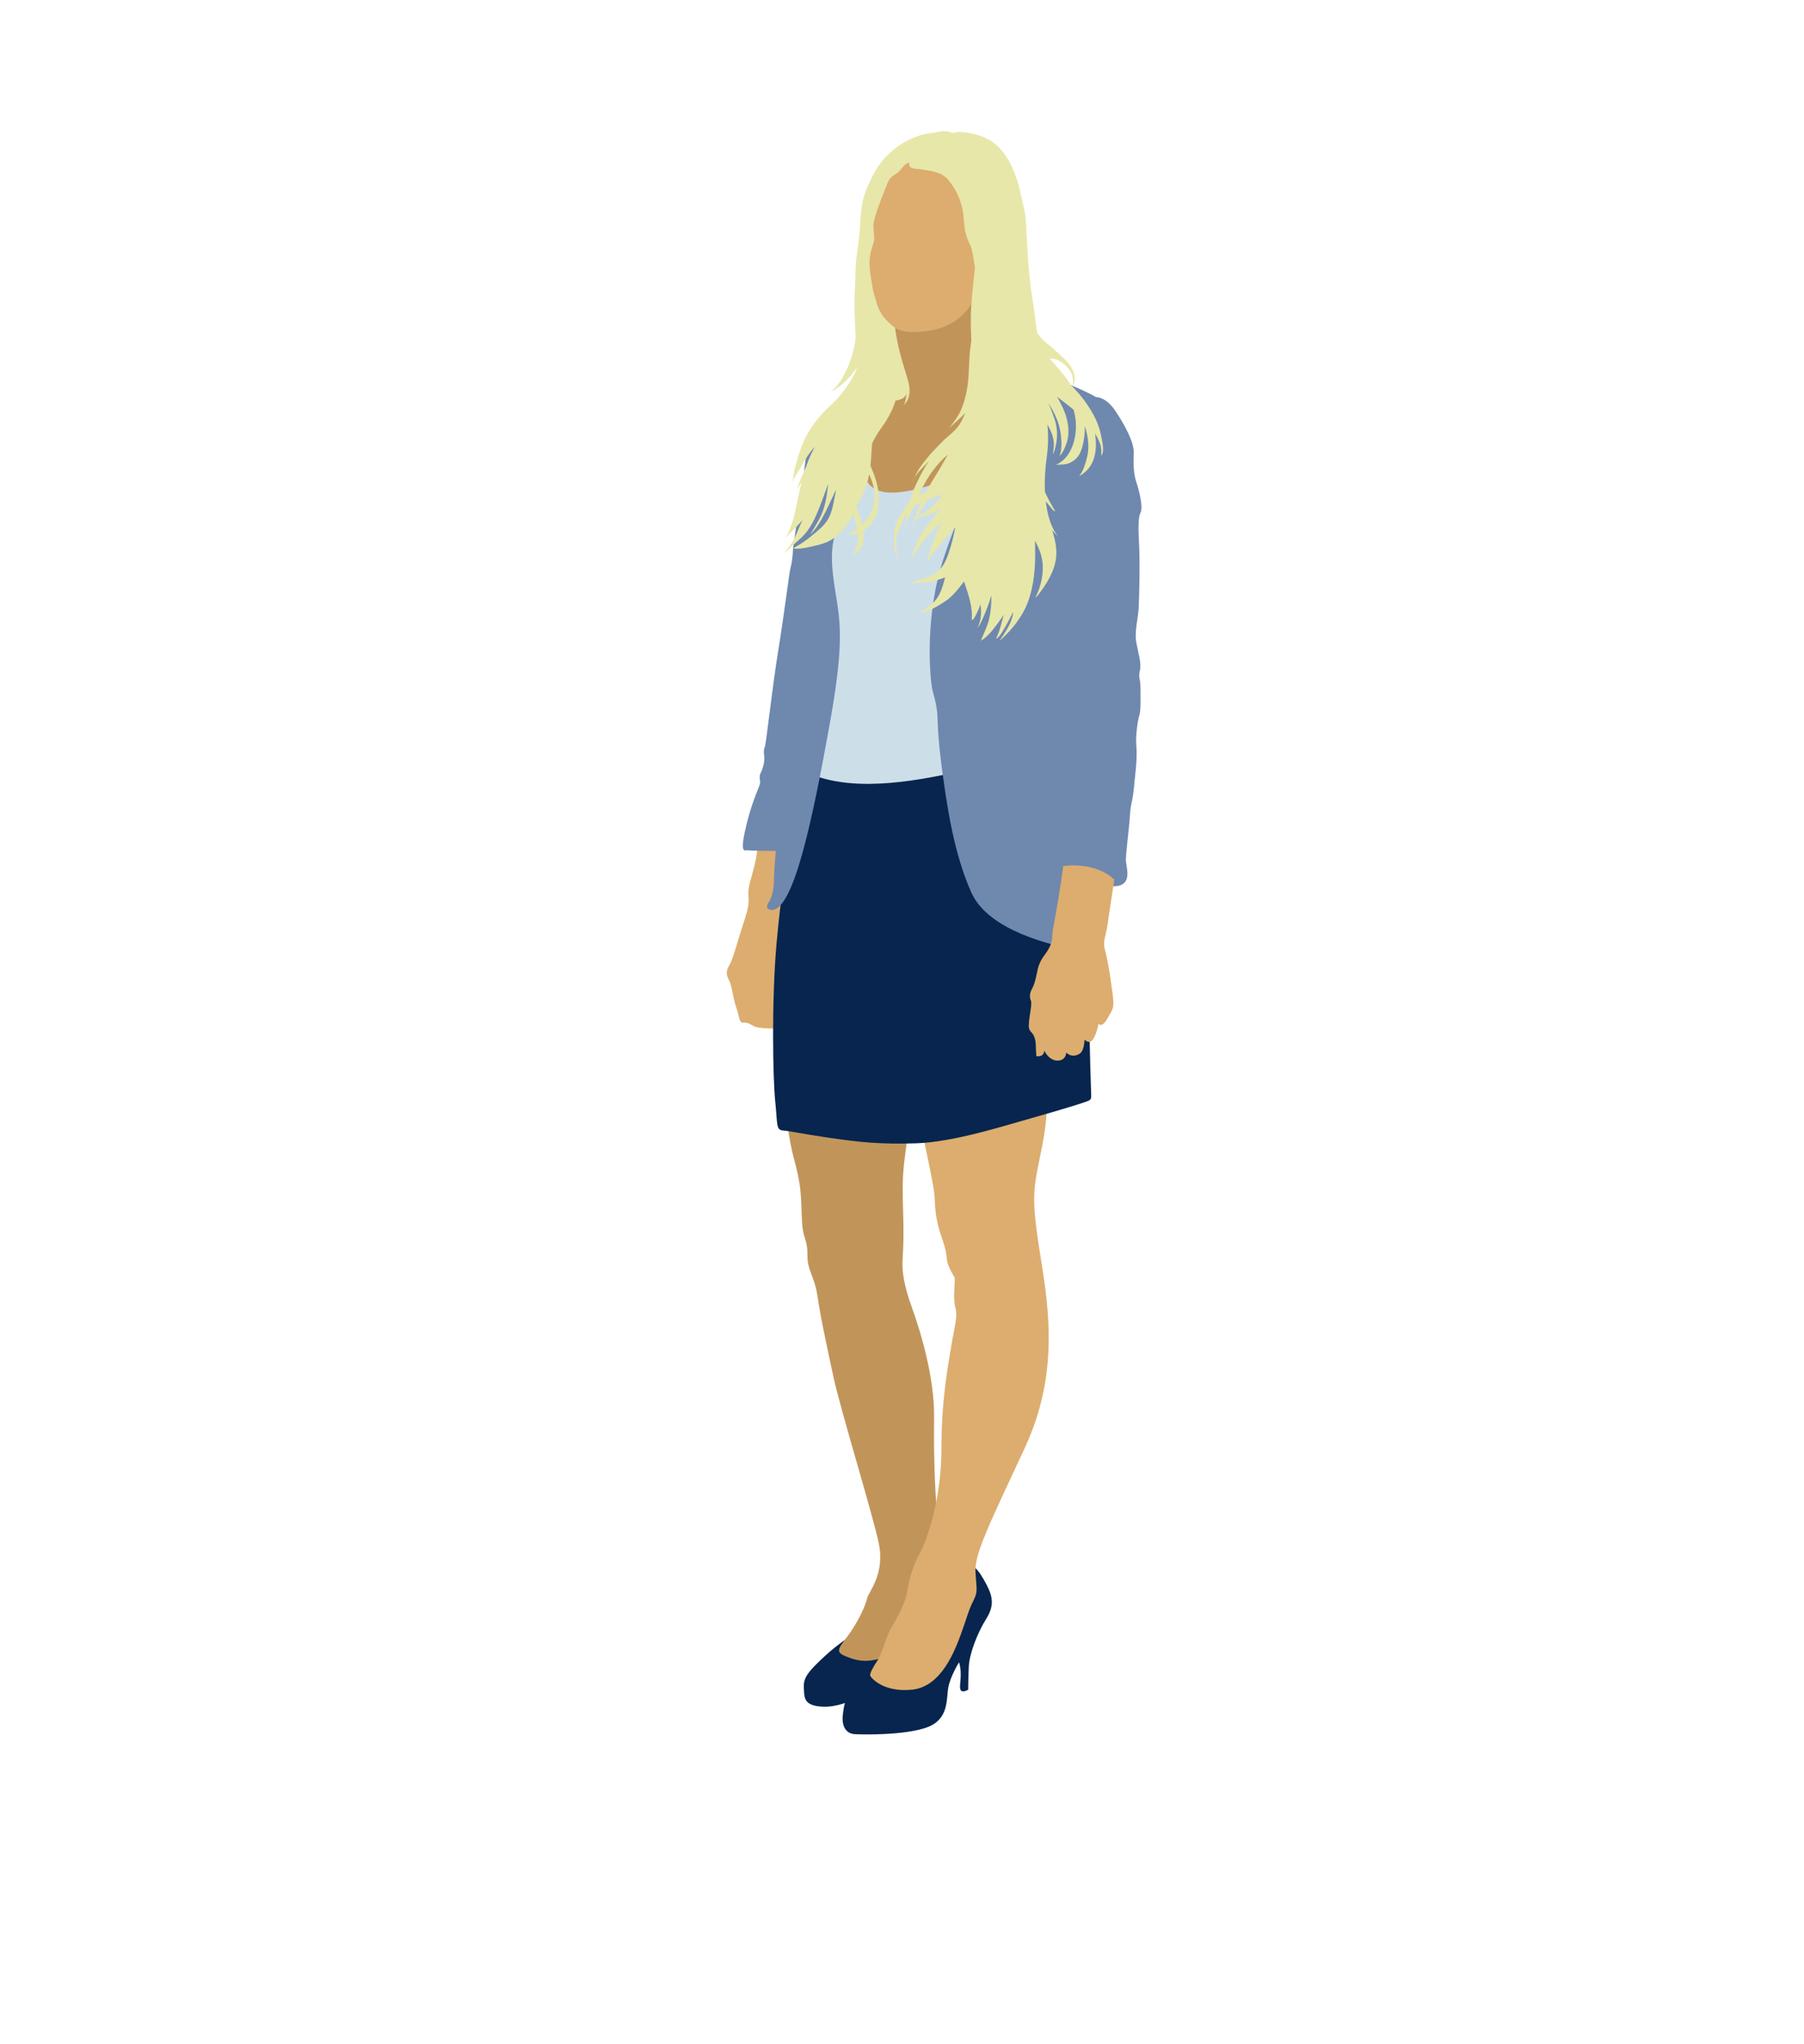 <?xml version="1.0" encoding="utf-8"?>
<!-- Generator: Adobe Illustrator 17.0.0, SVG Export Plug-In . SVG Version: 6.00 Build 0)  -->
<!DOCTYPE svg PUBLIC "-//W3C//DTD SVG 1.1//EN" "http://www.w3.org/Graphics/SVG/1.1/DTD/svg11.dtd">
<svg version="1.1" id="Layer_1" xmlns="http://www.w3.org/2000/svg" xmlns:xlink="http://www.w3.org/1999/xlink" x="0px" y="0px"
	 width="355px" height="402px" viewBox="0 0 355 402" enable-background="new 0 0 355 402" xml:space="preserve">
<g>
	<g>
		<path fill="#07254E" d="M170.28,319.853c-4.048,2.559-6.227,4.194-8.625,6.47c-2.396,2.278-3.595,3.595-3.474,5.513
			c0.12,1.914-0.239,3.712,3.951,3.833c4.195,0.119,11.981-3.353,16.415-10.544C182.979,317.938,172.556,318.419,170.28,319.853z"/>
		<path fill="#C1955A" d="M179.386,210.837c0.118,5.391-0.358,9.105-0.959,13.897c-0.599,4.791-0.958,6.109-0.719,13.178
			c0.239,7.07-0.121,9.106-0.121,10.662c0,1.558,0.24,4.073,1.798,8.387c1.559,4.312,4.553,13.701,4.432,21.921
			c-0.119,8.225,0.239,18.091,1.079,22.402c0.837,4.314-6.232,22.644-9.227,23.96c-2.995,1.318-5.391,1.918-8.385,0.842
			c-2.996-1.079-2.635-1.439-0.479-4.313c2.154-2.878,3.594-6.231,3.833-7.427c0.24-1.2,3.594-4.794,2.277-10.902
			c-1.319-6.112-7.428-25.878-8.865-32.466c-1.439-6.591-2.519-11.861-2.877-14.14c-0.358-2.276-0.48-3.473-1.197-5.389
			c-0.72-1.917-1.08-2.875-1.08-4.431c0-1.557-0.12-2.396-0.597-3.834c-0.48-1.438-0.48-2.995-0.598-5.989
			c-0.122-2.996-0.24-4.794-1.44-9.226c-1.197-4.431-2.635-13.898-1.437-20.606C156.027,200.655,179.386,210.837,179.386,210.837z"
			/>
		<path fill="#07254E" d="M188.731,307.038c2.175,0.216,3.353,0.957,4.911,3.71c1.558,2.756,2.275,4.674,0.479,7.55
			c-1.797,2.874-3.356,6.946-3.475,9.464c-0.121,2.516-0.121,4.553-0.121,4.553s-1.316,0.838-1.557-0.122
			c-0.238-0.958,0.48-2.755-0.238-5.27c0,0-1.798,2.874-2.156,5.151c-0.359,2.276,0.119,6.108-4.194,7.667
			c-4.31,1.557-12.7,1.434-14.257,1.316c-1.558-0.122-2.516-1.435-2.275-3.714c0.239-2.277,0.598-3.951,2.874-6.228
			c2.276-2.278,5.992-6.589,7.427-7.428c1.438-0.837,5.872-6.829,7.907-9.825C186.096,310.87,187.533,306.917,188.731,307.038z"/>
		<path fill="#DCAD6E" d="M206.101,204.007c0.119,7.909,0.48,13.899-1.078,21.686c-1.558,7.786-2.156,9.104-0.602,19.289
			c1.558,10.18,4.557,24.078-2.753,39.771c-7.307,15.696-9.943,20.966-9.703,24.56c0.239,3.593,0.48,3.716-0.48,5.63
			c-0.96,1.917-1.2,3.235-2.396,6.469c-1.198,3.235-3.833,10.303-9.585,10.903c-5.748,0.596-8.144-2.398-8.265-2.757
			c-0.12-0.357,0.48-1.557,1.438-2.996c0.96-1.438,1.799-5.03,2.875-6.71c1.077-1.675,2.756-5.031,2.996-6.947
			c0.24-1.914,1.198-5.271,2.515-7.548c1.318-2.277,4.194-10.662,4.194-20.247c0-9.584,1.199-15.93,1.917-20.245
			c0.719-4.314,1.317-5.87,0.838-7.668c-0.478-1.795-0.12-4.433-0.12-5.87c0,0-1.436-2.275-1.557-3.593
			c-0.119-1.318-0.239-2.036-0.839-3.831c-0.597-1.799-1.438-3.957-1.556-8.029c-0.12-4.073-3.355-14.736-3.954-24.321
			C179.386,201.97,206.101,204.007,206.101,204.007z"/>
		<path fill="#DCAD6E" d="M149.555,161.601c-0.358,2.995-0.358,5.748-1.079,8.624c-0.717,2.876-1.315,4.193-1.197,5.871
			c0.122,1.674,0,2.516-0.957,5.39c-0.959,2.876-2.037,7.069-2.756,8.267c-0.719,1.198-0.719,1.914-0.119,2.996
			c0.598,1.077,0.838,3.832,1.438,5.389c0.599,1.558,0.479,3.116,1.438,2.998c0.957-0.122,1.674,0.598,2.394,0.835
			c0.72,0.24,3.716,0.481,5.152,0.122c1.438-0.358,2.517-41.093,2.517-41.093L149.555,161.601z"/>
		<path fill="#07254E" d="M212.572,165.434c0.331,5.741,1.797,25.395,1.797,33.186c0,7.786,0.357,15.811,0.357,16.771
			c0,0.958,0,0.958-1.796,1.556c-1.798,0.602-6.23,1.918-10.901,3.235c-4.672,1.318-14.496,4.434-21.684,4.675
			c-7.187,0.237-11.383-0.241-17.132-1.078c-5.748-0.842-7.668-1.318-9.105-1.44c-1.436-0.118-1.075-1.076-1.557-5.751
			c-0.478-4.67-0.718-19.768,0.24-30.787c0.959-11.022,2.995-23.841,3.954-31.507c0.96-7.667,3.833-21.085,3.833-20.848
			c0,0.241,51.755,6.471,51.755,6.471S212.091,157.166,212.572,165.434z"/>
		<path fill="#CCDFE9" d="M196.158,137.999c0.113,5.152,1.678,11.74-6.471,13.538c-8.146,1.797-20.726,4.433-29.828,0.838
			c-9.105-3.594-0.119-11.621,0-15.817c0.12-4.191-0.718-32.821,2.274-40.969c2.996-8.147,5.396-16.652,9.944-17.373
			c4.552-0.718,28.634-5.63,28.512,4.076c-0.118,9.703-3.713,21.084-3.952,32.945C196.398,127.095,196.039,132.488,196.158,137.999z
			"/>
		<path fill="#6F88AE" d="M171.059,84.927c-0.964,2.27-2.215,10.243-4.013,14.317c-1.796,4.074-4.072,5.87-3.113,13.897
			c0.959,8.028,2.757,10.242-0.599,28.931c-3.353,18.69-7.069,36.657-11.382,36.901c0,0-1.676,0-0.719-1.439
			c0.959-1.438,1.079-3.594,1.079-4.913c0-1.318,0.359-5.272,0.359-5.272s-4.793,0-5.392-0.12c-0.598-0.12-1.675,0.961-0.715-3.593
			c0.956-4.552,2.395-7.907,2.633-8.506c0.24-0.597,0.48-1.078,0.358-1.678c-0.118-0.596-0.118-0.958,0.24-1.676
			c0.358-0.718,0.72-2.154,0.601-2.994c-0.12-0.838-0.12-1.44,0.119-1.917c0.24-0.479,1.437-11.621,2.634-18.925
			c1.199-7.309,2.158-15.34,2.395-16.175c0.241-0.838,0.483-2.518,0.483-3.354c0-0.839,0.836-6.47,1.676-9.944
			c0.836-3.474-0.482-14.975,7.187-19.049c7.665-4.073,9.103-10.303,9.943-11.619c0.837-1.318,12.699-5.391,18.328-1.681
			c5.631,3.716,8.627,5.392,11.382,6.831c2.756,1.438,8.744,3.713,11.142,5.151c0,0,1.915-0.121,3.832,2.755
			c1.918,2.877,3.716,6.229,3.595,8.387c-0.122,2.155,0,4.074,0.479,5.51c0.479,1.439,1.44,4.912,0.838,6.11
			c-0.598,1.198-0.359,4.074-0.239,7.189c0.119,3.116,0,9.346-0.12,11.501c-0.12,2.159-0.837,4.672-0.479,6.708
			c0.359,2.036,1.078,4.192,0.719,5.629c-0.359,1.44,0.12,1.557,0.12,3.355c0,1.798,0.118,4.436-0.239,5.512
			c-0.359,1.078-0.719,4.193-0.6,5.51c0.121,1.318,0.121,3.356-0.119,5.392c-0.239,2.038-0.359,4.313-0.718,5.871
			c-0.359,1.556-0.359,2.394-0.48,3.954c-0.119,1.555-0.72,6.349-0.72,7.667s1.558,5.15-2.395,5.15s-6.828,1.797-7.308,4.911
			c-0.48,3.115,2.517,8.506-0.961,7.548c-3.47-0.958-16.291-3.475-19.764-11.262c-3.475-7.786-4.792-17.13-5.751-24.198
			c-0.957-7.071-0.837-10.304-0.957-11.261c-0.12-0.958-0.361-2.398-0.84-3.954c-0.48-1.558-1.675-12.816,1.44-24.08
			c3.114-11.263,14.853-34.142,10.541-37.137C191.246,71.87,176.51,72.109,171.059,84.927z"/>
		<path fill="#DCAD6E" d="M219.279,172.98c0,0-0.479,3.234-0.839,5.512c-0.36,2.275-0.48,3.713-0.838,5.151
			c-0.358,1.435-0.479,2.037-0.12,3.354c0.361,1.316,0.838,3.831,1.199,6.588c0.359,2.756,0.719,4.193,0,5.392
			c-0.72,1.195-1.557,3.233-2.515,2.398c0,0-0.238,1.434-0.839,2.632c-0.599,1.198-1.198,1.078-1.917,0.479c0,0,0,2.159-0.959,2.757
			c-0.959,0.6-1.915,0.478-2.632-0.239c0,0,0,1.317-1.318,1.558c-1.319,0.236-2.398-0.72-2.998-1.918c0,0,0,1.318-1.558,1.076
			c0,0-0.116-1.316-0.116-2.154c0-0.839-0.24-1.915-0.838-2.517c-0.6-0.598-0.6-0.958-0.482-2.277
			c0.122-1.317,0.6-3.353,0.361-3.954c-0.239-0.597-0.361-1.316,0.24-2.393c0.598-1.078,0.836-2.638,1.078-3.716
			c0.237-1.077,0.72-2.035,1.438-2.995c0.72-0.958,1.436-2.154,1.436-3.474c0-1.317,0.362-2.276,1.2-7.429
			c0.838-5.15,0.958-6.469,0.958-6.469S215.206,169.265,219.279,172.98z"/>
		<path fill="#C1955A" d="M195.201,86.365c-0.582,2.191-2.099,5.811-8.447,7.907c-6.348,2.096-15.755,5.329-16.77-1.559
			c-1.022-6.888-0.959-15.752-0.063-20.303c0.9-4.554,0.24-9.945,0.602-14.856c0.358-4.911,0.061-8.328,6.768-7.668
			c6.709,0.659,16.234-5.57,16.89,3.475C194.842,62.406,196.278,82.293,195.201,86.365z"/>
		<path fill="#E7E7A9" d="M179.549,94.76c0.162-0.228,0.295-0.518,0.42-0.816C179.812,94.207,179.669,94.478,179.549,94.76z
			 M156.194,106.133c-0.533,1.003-1.172,1.752-1.869,2.61c0.34-0.119,0.635-0.499,0.915-0.753c0.727-0.66,1.438-1.359,2.183-2.001
			c2.391-2.048,3.54-5.402,4.619-8.258c0.324-0.858,0.626-1.727,0.92-2.599c-0.167,1.761-0.395,3.497-0.984,5.214
			c-0.61,1.78-1.673,3.236-2.561,4.872c0.872-0.929,1.597-1.907,2.218-3.016c1.09-1.931,1.956-3.961,2.909-5.945
			c-0.064,0.343-0.125,0.686-0.196,1.024c-0.345,1.648-0.578,3.519-1.488,4.968c-0.762,1.214-1.828,2.042-2.903,2.943
			c-0.819,0.686-1.6,1.282-2.5,1.838c-0.462,0.283-0.966,0.533-1.363,0.877c1.051,0.085,2.069-0.071,3.09-0.303
			c1.869-0.419,3.723-0.739,5.221-2.017c1.505-1.286,2.627-2.619,3.397-4.369c0.13,0.272,0.254,0.544,0.368,0.825
			c0.246,0.606,0.431,1.236,0.551,1.878c-0.32,0.238-0.647,0.462-0.964,0.677c-0.304,0.207-0.684,0.5-1.057,0.524
			c0.228,0,0.453,0,0.681,0c0.509,0.001,0.997-0.092,1.463-0.25c0.104,1.44-0.167,2.89-0.961,4.168
			c1.116-0.391,1.866-1.668,2.012-2.787c0.086-0.649,0.079-1.282,0.013-1.903c0.922-0.59,1.688-1.462,2.192-2.439
			c1.124-2.17,0.976-5.034,0.312-7.304c-0.304-1.031-0.699-2.036-1.124-3.026c0.071-0.607,0.118-1.216,0.158-1.825
			c0.053-0.864,0.09-1.721,0.177-2.573c0.438-0.879,0.898-1.733,1.472-2.533c1.301-1.805,2.504-3.725,3.135-5.862
			c1.003-0.145,1.917-0.527,2.223-1.45c-0.183,0.828-0.236,1.633-0.603,2.364c0.189-0.223,0.42-0.458,0.573-0.704
			c1.108-1.825,0.345-3.966-0.24-5.831c-0.709-2.271-1.34-4.457-1.744-6.784c-0.447-2.581-0.822-5.231-1.128-7.871
			c-0.042-0.357-0.079-0.713-0.113-1.069c0.044-3.458,0.293-6.945,1.123-10.298c0.419-1.705,0.813-3.066,2.083-4.331
			c0.894-0.89,2.032-2.297,3.432-2.206c1.223,0.08,2.525,1.16,3.427,1.917c1.448,1.212,2.537,2.719,3.57,4.275
			c2.298,3.461,4.061,7.619,4.952,11.706c-0.048,0.169-0.092,0.34-0.139,0.51c-0.188,0.641-0.373,1.315-0.614,1.938
			c-0.221,0.568-0.56,1.043-0.761,1.619c-0.7,2.011-1.125,4.085-1.365,6.2c-0.293,2.536-0.155,5.06-0.586,7.592
			c-0.272,1.605-0.686,3.166-1.38,4.643c-0.553,1.175-1.376,2.11-2.078,3.151c0.824-0.842,1.747-1.569,2.568-2.424
			c0.177-0.186,0.347-0.367,0.514-0.544c-0.478,1.265-0.97,2.274-1.912,3.282c-0.547,0.59-1.169,1.096-1.783,1.621
			c-0.689,0.584-1.256,1.249-1.894,1.877c-1.05,1.037-1.957,2.155-2.852,3.331c-0.46,0.598-0.846,1.209-1.191,1.872
			c-0.123,0.238-0.231,0.506-0.343,0.772c0.418-0.701,0.943-1.338,1.534-1.932c0.439-0.443,0.869-0.898,1.308-1.354
			c-0.968,1.404-1.751,2.931-2.502,4.514c-0.56,1.175-1.019,2.375-1.358,3.599c-0.655,0.709-1.034,1.515-1.615,2.293
			c-1.942,2.592-1.601,6.293-0.682,9.24c-0.136-0.55-0.094-1.259-0.166-1.786c-0.153-1.116-0.237-2.183,0.028-3.289
			c0.202-0.851,0.562-1.535,0.923-2.321c0.323-0.707,0.544-1.441,1.021-2.067c0.019-0.023,0.038-0.041,0.054-0.062
			c-0.144,0.873-0.221,1.758-0.228,2.659c0.221-1.355,0.977-2.608,1.594-3.875c0.424-0.278,0.88-0.512,1.346-0.725
			c-0.437,0.993-0.847,1.991-1.149,3.037c-0.096,0.048-0.192,0.095-0.284,0.14c0.078-0.004,0.168-0.017,0.254-0.028
			c-0.118,0.438-0.226,0.972-0.349,1.469c0.085-0.181,0.173-0.359,0.258-0.534c0.155-0.328,0.303-0.66,0.453-0.99
			c0.761-0.146,1.633-0.426,2.283-0.671c0.816-0.314,1.669-0.773,2.472-1.31c-1.43,1.845-2.995,3.659-4.2,5.647
			c-0.494,0.816-0.738,1.757-1.125,2.621c-0.331,0.728-0.414,1.607-0.769,2.3c1.42-2.832,3.592-5.69,6.19-7.721
			c-0.104,0.2-0.209,0.398-0.31,0.603c-0.49,1.019-0.87,2.088-1.295,3.139c-0.326,0.816-0.562,1.681-0.799,2.524
			c-0.146,0.531-0.411,1.14-0.407,1.694c0.073-0.103,0.13-0.218,0.199-0.333c0.251-0.421,0.414-0.897,0.684-1.318
			c0.325-0.513,0.767-0.949,1.163-1.41c0.734-0.85,1.454-1.715,2.2-2.57c0.419-0.484,0.848-0.957,1.279-1.422
			c-0.003,0.02-0.003,0.041-0.003,0.063c-0.199,1.074-0.435,2.142-0.744,3.204c-0.728,2.509-1.423,5.057-4.001,6.264
			c-0.842,0.395-1.721,0.685-2.619,0.922c-0.46,0.119-0.9,0.399-1.348,0.493c0.046-0.003,0.114-0.018,0.159-0.003
			c0.428,0.134,1.148,0.007,1.594,0c0.742-0.011,1.471-0.145,2.201-0.281c0.932-0.172,1.857-0.447,2.747-0.807
			c-0.432,1.884-1.056,3.93-2.567,5.198c-0.827,0.696-1.755,1.29-2.584,1.966c0.665-0.273,1.38-0.453,2.06-0.718
			c1.115-0.43,2.159-1.126,3.156-1.773c1.016-0.66,1.92-1.639,2.674-2.586c0.34-0.42,0.677-0.843,1.001-1.281
			c0.842,2.486,1.768,5.067,1.512,7.596c0.484-0.13,0.809-1.009,1.019-1.404c0.292-0.572,0.523-1.132,0.71-1.713
			c0.228,1.597,0.136,3.195-0.598,4.65c0.509-0.576,0.869-1.435,1.176-2.131c0.558-1.283,1.06-2.568,1.45-3.919
			c0.032-0.101,0.054-0.205,0.082-0.307c0.01,0.18,0.02,0.356,0.021,0.533c0.013,1.36-0.123,2.672-0.415,4
			c-0.345,1.563-1.094,2.888-1.641,4.339c1.531-0.885,2.609-2.475,3.648-3.865c0.303-0.4,0.581-0.816,0.843-1.24
			c-0.084,0.363-0.176,0.722-0.279,1.078c-0.261,0.92-0.47,1.826-0.831,2.713c-0.125,0.306-0.302,0.646-0.362,0.954
			c0.554-0.29,1.041-1.139,1.36-1.657c0.613-0.985,1.127-2.016,1.675-3.039c0.112-0.202,0.216-0.404,0.318-0.609
			c-0.027,0.311-0.074,0.613-0.152,0.906c-0.471,1.799-1.558,3.303-2.577,4.816c1.961-1.725,3.844-3.883,5.032-6.315
			c1.541-3.153,2.015-7.095,2.01-10.581c-0.002-0.944-0.002-1.889-0.034-2.831c0.817,1.523,1.463,3.11,1.523,4.905
			c0.074,2.228-0.457,4.365-1.465,6.312c0.45-0.303,0.803-0.853,1.122-1.289c1.761-2.404,3.242-5.151,3.005-8.226
			c-0.099-1.297-0.406-2.545-0.81-3.772c0.363,0.412,0.74,0.812,1.13,1.191c-1.505-1.941-2.093-4.486-2.386-6.894
			c0.27,0.366,0.547,0.717,0.831,1.045c0.225,0.259,0.691,0.968,1.051,0.982c-0.727-1.27-1.459-2.506-2.04-3.844
			c-0.12-2.266,0.046-4.543,0.345-6.784c0.304-2.216,0.357-4.322,0.136-6.459c0.661,1.137,1.177,2.353,1.267,3.59
			c0.061,0.771-0.175,1.512-0.111,2.245c0.84-2.337,1.037-4.563,0.244-6.95c-0.347-1.04-0.737-2.064-1.181-3.061
			c1.158,1.814,2.098,3.716,2.386,5.923c0.175,1.345,0.32,3.136-0.229,4.408c0.595-0.417,1.018-1.535,1.283-2.187
			c0.48-1.17,0.564-2.597,0.404-3.845c-0.251-1.983-1.132-3.819-2.15-5.576c1.1,0.821,2.199,1.643,3.242,2.53
			c0.281,0.997,0.449,2.016,0.459,3.061c0.02,2.167-0.464,4.318-1.775,6.068c-0.447,0.595-1.479,1.534-2.244,1.668
			c0.952,0.001,1.96,0.046,2.839-0.358c1.304-0.594,2.003-1.623,2.396-2.984c0.381-1.326,0.576-2.789,0.546-4.239
			c0.665,2.117,0.964,4.317,0.331,6.508c-0.308,1.077-0.667,2.447-1.467,3.278c0.418-0.116,0.73-0.387,1.065-0.659
			c2.275-1.831,2.485-4.953,2.064-7.649c0.539,0.844,0.992,1.753,1.18,2.711c0.116,0.584,0.006,1.108,0.086,1.665
			c0.6-0.832,0.212-2.49,0.051-3.394c-0.334-1.89-0.911-3.467-1.866-5.13c-1.139-1.987-2.584-3.811-4.221-5.432
			c-0.056-0.084-0.112-0.166-0.165-0.251c-1.142-1.788-2.587-3.357-4.018-4.938c1.649-0.107,3.29,1.226,4.124,2.531
			c0.631,0.984,0.461,1.76,0.486,2.85c0.27-0.472,0.395-1.101,0.349-1.633c-0.212-2.362-2.079-3.67-3.621-5.147
			c-0.818-0.785-1.737-1.454-2.571-2.23c-0.483-0.453-0.873-0.957-1.212-1.491c-0.347-2.244-0.569-4.515-0.931-6.724
			c-0.546-3.363-0.807-6.717-0.997-10.118c-0.099-1.71-0.202-3.409-0.294-5.118c-0.089-1.639-0.594-3.292-0.909-4.909
			c-0.61-3.11-1.873-6.697-3.974-9.089c-2.038-2.325-4.562-3.094-7.438-3.449c-1.483-0.184-2.921,0.338-4.224,1.086
			c-0.452-0.013-0.895,0.017-1.326,0.115c-1.724,0.388-3.487,0.839-5.033,1.714c-1.773,1.004-3.036,2.212-4.371,3.747
			c-1.432,1.645-2.5,3.343-3.139,5.429c-0.647,2.11-1.141,4.248-1.253,6.459c-0.01,0.238-0.025,0.471-0.039,0.708l-0.019-0.098
			c-0.025-0.043-0.063-0.064-0.107-0.054c-0.378,2.193-0.324,4.553-0.531,6.794c-0.348,3.778-0.29,7.568-0.684,11.352
			c-0.333,3.201-0.781,6.485-2.174,9.42c-0.699,1.479-1.733,3.475-3.206,4.33c0.529-0.105,1.284-0.623,1.721-0.953
			c1.093-0.831,2.014-1.769,2.84-2.871c0.236-0.316,0.461-0.631,0.68-0.949c-0.008,0.025-0.017,0.049-0.023,0.07
			c-0.646,1.97-1.993,3.813-3.276,5.419c-1.126,1.406-2.578,2.501-3.748,3.848c-1.76,2.024-3.168,4.135-4.048,6.681
			c-0.439,1.277-0.817,2.56-1.175,3.867c-0.231,0.857-0.274,1.901-0.518,2.764c0.524-1.279,1.431-2.408,2.095-3.637
			c0.64-1.186,1.44-2.319,2.346-3.363c-0.249,0.494-0.491,0.991-0.725,1.487c-0.373,0.79-0.694,1.6-0.977,2.42
			c-0.017,0.037-0.031,0.07-0.045,0.106c-0.41,0.969-0.837,1.924-1.242,2.904c-0.22,0.535-0.322,1.129-0.566,1.647
			c0.349-0.554,0.645-1.124,0.98-1.681c-0.309,1.232-0.571,2.471-0.823,3.709c-0.518,2.515-1.048,5.153-2.363,7.389
			c0.624-0.825,1.525-1.566,2.196-2.255c0.397-0.409,0.775-0.847,1.137-1.31c-0.117,0.28-0.238,0.557-0.364,0.833
			C157.072,104.103,156.719,105.152,156.194,106.133z M181.369,100.078c0.397-0.618,0.816-1.226,1.253-1.825
			c0.979-0.377,1.972-0.711,2.955-1.063c-0.888,1.182-1.914,2.265-3.022,3.234c-0.574,0.502-1.309,0.883-2.019,1.227
			C180.784,101.113,181.043,100.579,181.369,100.078z M186.555,89.415c-0.31,0.503-0.613,1.012-0.901,1.531
			c-1.098,1.976-2.377,3.834-3.436,5.826c-0.102,0.048-0.201,0.101-0.302,0.142c-0.374,0.154-0.741,0.321-1.098,0.502
			c0.745-1.681,1.597-3.314,2.707-4.78C184.457,91.403,185.385,90.318,186.555,89.415z M168.454,99.565
			c0.6-0.842,1.113-1.77,1.516-2.7c0.498-1.154,0.833-2.353,1.062-3.572c0.746,1.57,1.183,3.243,1.051,5.03
			c-0.134,1.824-1.095,3.53-2.393,4.786C169.402,101.906,168.927,100.739,168.454,99.565z M179.355,104.477
			c0.136-0.26,0.246-0.628,0.343-1.022C179.542,103.788,179.405,104.131,179.355,104.477z M154.122,106.53
			c0.156-0.229,0.301-0.461,0.44-0.699C154.391,106.056,154.24,106.289,154.122,106.53z M155.685,95.415
			c0.081-0.173,0.145-0.367,0.199-0.564C155.807,95.037,155.74,95.221,155.685,95.415z"/>
		<path fill="#DCAD6E" d="M171.719,39.003c-0.52,2.24-1.439,7.069-1.477,9.625c-0.043,2.557-0.598,2.594,0.356,5.272
			c0.963,2.674,1.558,4.313,1.881,5.55c0.32,1.238,0.918,2.516,2.196,3.752c1.276,1.239,2.115,2.237,5.828,2.079
			c3.715-0.161,12.54-1.279,12.977-14.417c0.442-13.137-4.229-21.604-12.055-21.683C173.597,29.1,171.719,39.003,171.719,39.003z"/>
		<path fill="#E7E7A9" d="M168.245,56.718c0.13-2.044,0.021-4.13,0.298-6.113c0.26-1.868,0.543-3.677,0.659-5.63
			c0.117-1.965,0.239-4.075,0.708-5.948c0.426-1.698,1.223-3.323,2.048-4.892c1.748-3.335,4.922-6.034,8.448-7.299
			c0.907-0.326,1.904-0.593,2.878-0.667c0.92-0.071,1.839-0.48,2.812-0.365c0.801,0.096,1.56,0.326,2.233,0.826
			c0.64,0.477,0.856,1.23,1.167,1.931c0.829,0.303,1.631,0.683,2.363,1.197c2.365,1.662,3.823,4.814,4.662,7.489
			c1.984,6.326,2.686,13.343,2.692,19.962c0.003,2.281-0.248,4.543-0.419,6.813c-0.134,1.814-0.192,3.632-0.402,5.44
			c-0.285,2.427-0.179,4.707,0.21,7.124c0.189,1.168,0.328,2.309,0.684,3.444c0.174,0.552,0.355,1.302,0.714,1.758
			c-0.519-0.36-1.063-0.724-1.504-1.184c-1.552-1.626-2.392-4.061-3.121-6.146c-0.721-2.066-1.267-4.21-1.651-6.381
			c-0.011,0.17-0.027,0.343-0.034,0.513c-0.163,2.738-0.041,5.315,0.491,8.011c0.277,1.408,0.606,2.799,0.853,4.21
			c0.115,0.663,0.067,1.498,0.29,2.12c-0.349-0.564-0.688-1.101-0.961-1.716c-0.786-1.772-1.31-3.584-1.885-5.429
			c-0.556-1.786-1.05-3.664-1.159-5.518c-0.188-3.296-0.405-6.696-0.195-10.003c0.165-2.55,0.469-5.081,0.715-7.613
			c-0.044-0.285-0.085-0.575-0.127-0.862c-0.151-0.961-0.273-1.924-0.514-2.816c-0.202-0.759-0.651-1.493-0.923-2.25
			c-0.668-1.857-0.484-3.896-0.932-5.824c-0.489-2.106-1.343-3.815-2.724-5.51c-1.308-1.606-3.557-1.772-5.435-2.098
			c-0.743-0.133-2.281,0.059-2.277-1.016c0.001-0.11,0.017-0.217,0.041-0.328c-0.363,0.128-0.724,0.274-1.045,0.63
			c-0.562,0.614-0.838,1.17-1.57,1.598c-0.886,0.52-1.365,1.011-1.753,1.992c-0.694,1.744-1.426,3.557-2.007,5.284
			c-0.282,0.846-0.577,1.719-0.675,2.622c-0.108,1.005,0.184,1.951,0.125,2.939c-0.053,0.88-0.49,1.639-0.665,2.513
			c-0.175,0.877-0.303,1.784-0.239,2.756c0.134,1.986,0.499,3.792,0.852,5.688c0.487,2.611,0.827,5.151,0.827,7.893
			c0,2.334-0.567,4.472-0.838,6.724c-0.126,1.045-0.156,2.09-0.254,3.159c-0.145-0.44-0.111-0.964-0.229-1.422
			c-0.158-0.617-0.362-1.235-0.536-1.852c-0.041-0.15-0.081-0.298-0.122-0.449c-0.087,0.801-0.173,1.606-0.118,2.425
			c0.07,1.182,0.33,2.341,0.418,3.518c0.096,1.233,0.146,2.504,0.074,3.738c-0.035,0.618-0.127,1.187-0.267,1.787
			c-0.128,0.553-0.197,1.366-0.47,1.834c0.279-0.672,0.142-1.856,0.01-2.556c-0.171-0.881-0.486-1.792-0.651-2.69
			c-0.452-2.462-1.041-4.939-1.2-7.473c-0.189-3.11-0.209-6.256-0.369-9.358C168.134,61.117,168.111,58.845,168.245,56.718z"/>
	</g>
</g>
</svg>
